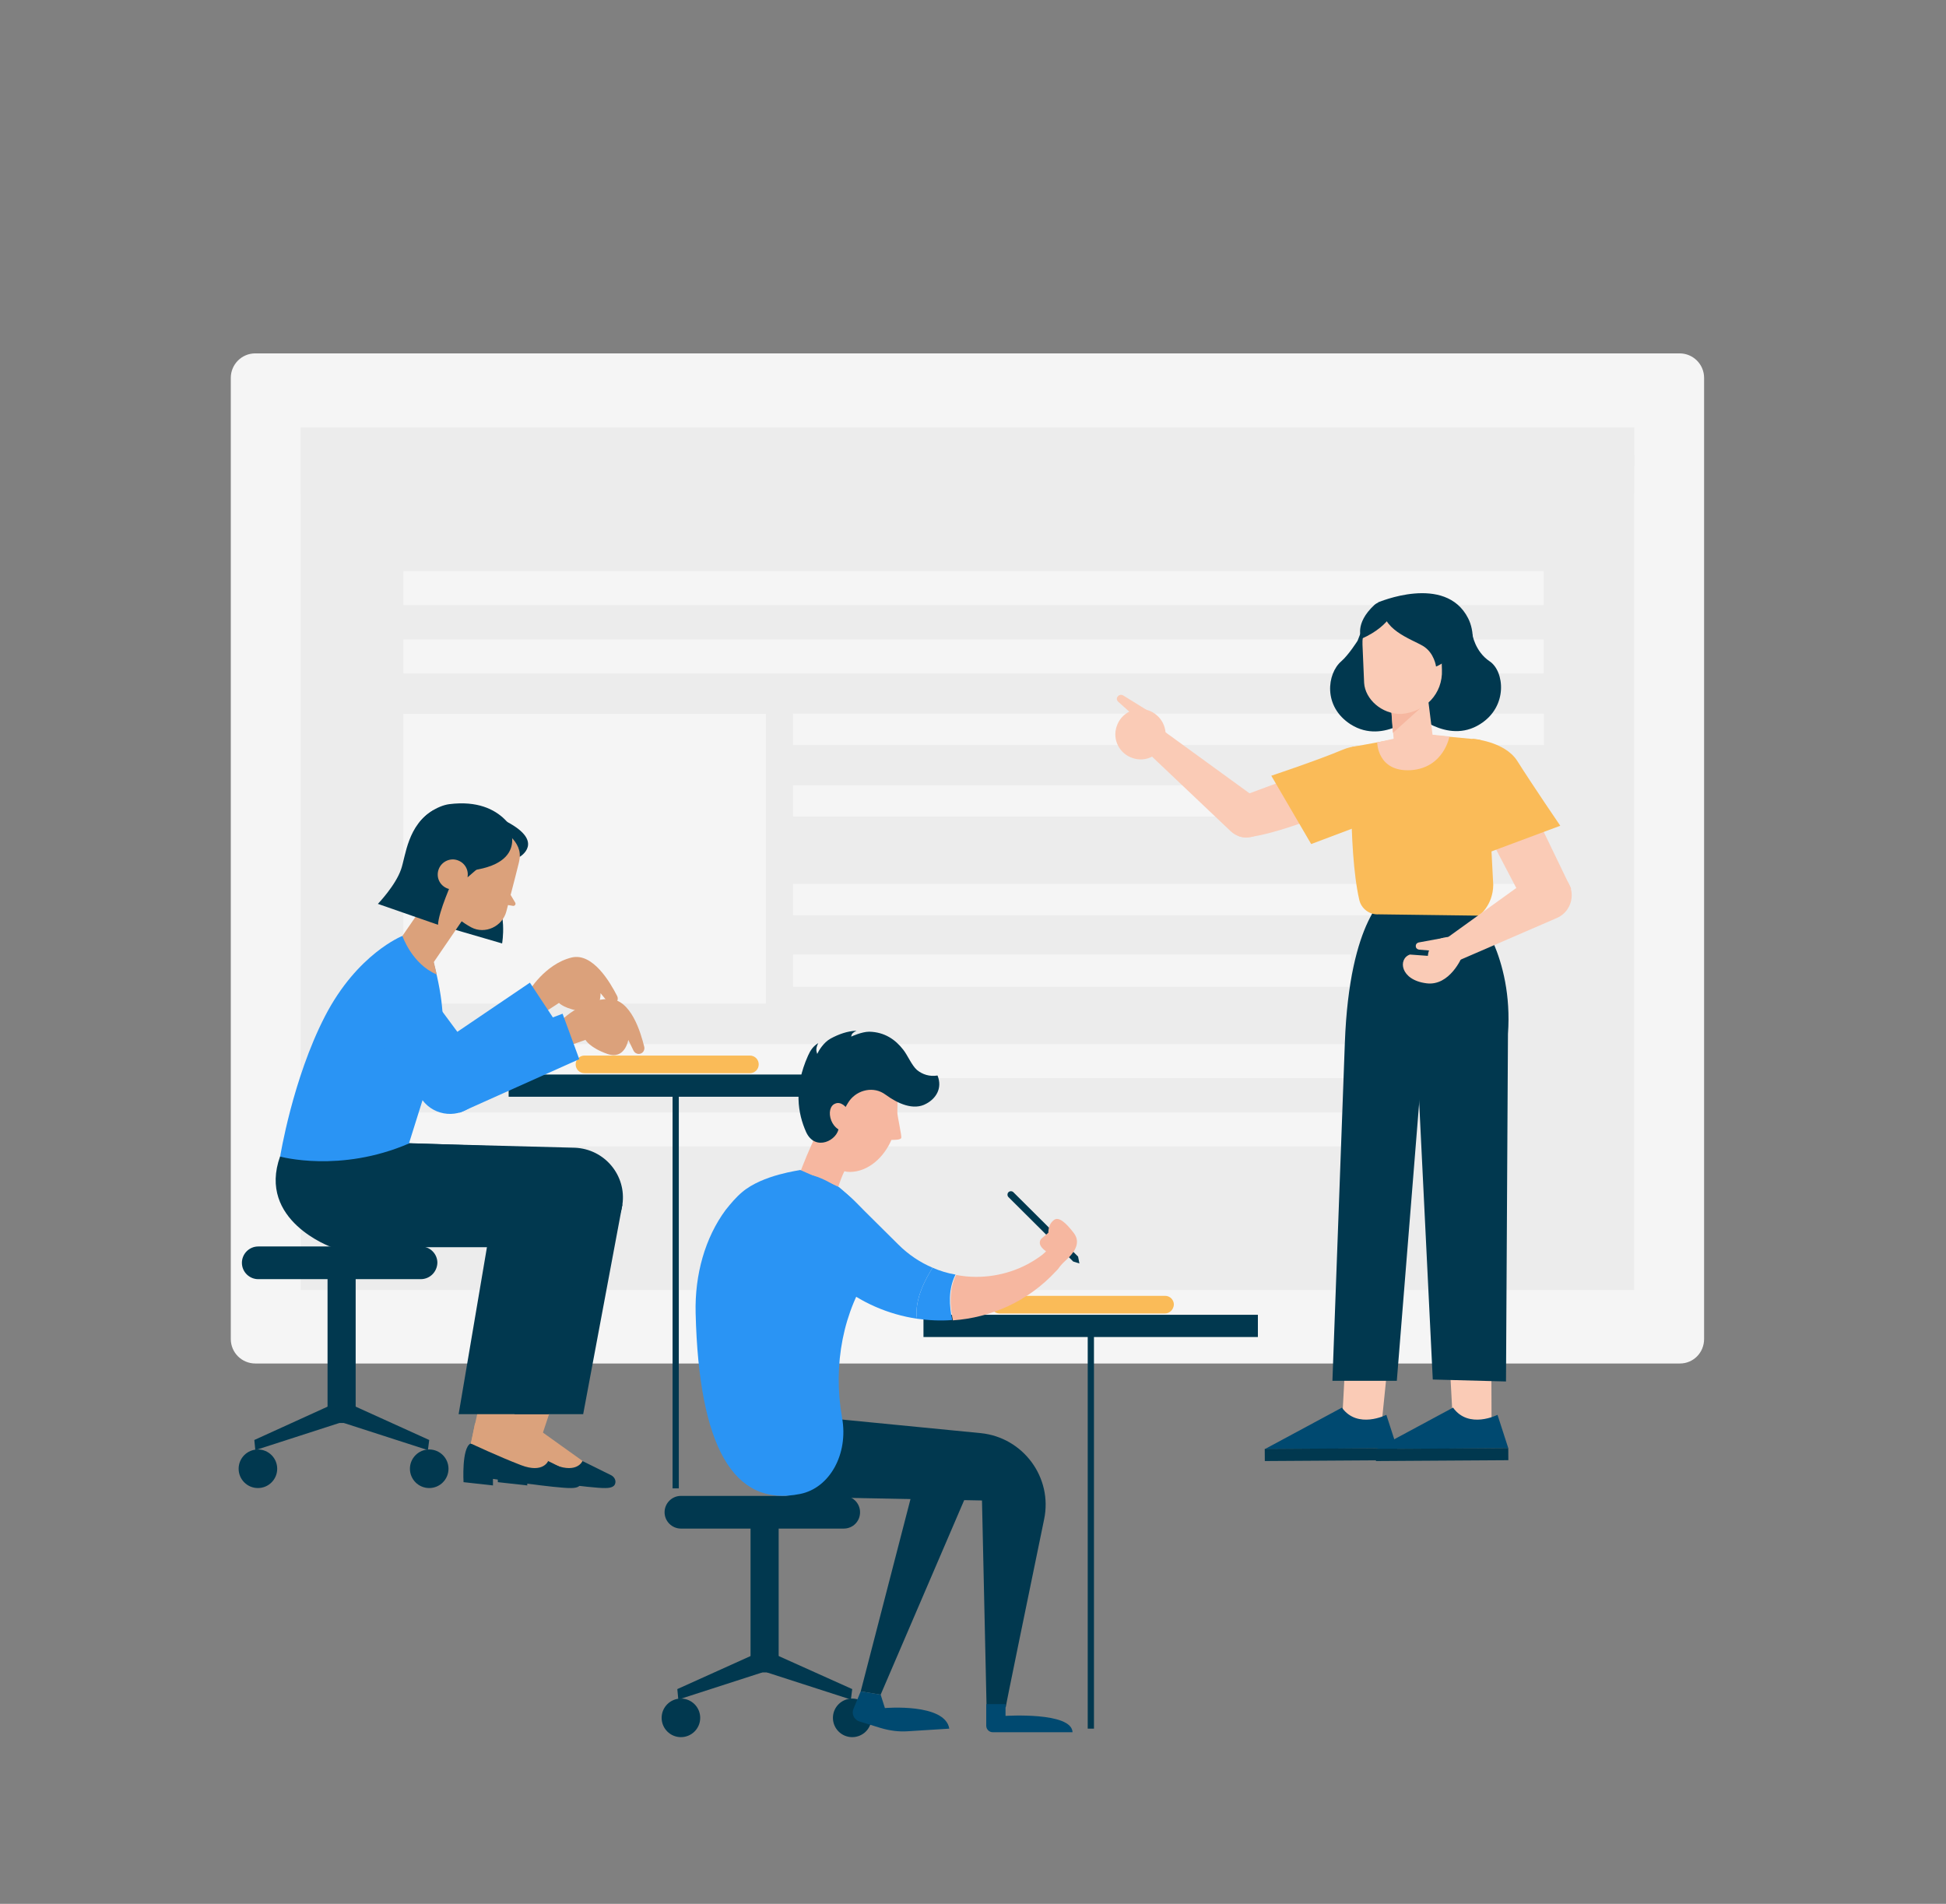 <svg xmlns="http://www.w3.org/2000/svg" xmlns:xlink="http://www.w3.org/1999/xlink" version="1.1" id="Layer_1" x="0px" y="0px" viewBox="0 0 595.3 582.4" style="enable-background:new 0 0 595.3 582.4;" xml:space="preserve">
<rect x="0" y="0" width="595.3" height="582.4" fill="#808080" stroke="none"/>
<style type="text/css">
	.st0{fill:#F5F5F5;}
	.st1{fill:#ECECEC;}
	.st2{fill:#FACBB6;}
	.st3{fill:#004970;}
	.st4{fill:#01384F;}
	.st5{fill:#FABB58;}
	.st6{fill:none;stroke:#2A94F4;stroke-width:0.75;stroke-miterlimit:10;}
	.st7{fill:#F6B7A0;}
	.st8{fill:#01384F;stroke:#01384F;stroke-width:1.908;stroke-miterlimit:10;}
	.st9{fill:#DBA27C;}
	.st10{fill:#ECA646;}
	.st11{fill:#DBA17B;}
	.st12{fill:#2A94F4;}
	.st13{fill:none;stroke:#ECA646;stroke-width:0.716;stroke-miterlimit:10;}
	.st14{fill:none;stroke:#000000;stroke-width:0.477;stroke-linecap:round;stroke-linejoin:round;stroke-miterlimit:10;}
	.st15{fill:none;stroke:#DAD8DE;stroke-width:0.954;stroke-miterlimit:10;}
</style>
<g>
	<g>
		<path class="st0" d="M513.9,417.1H78.1c-4.1,0-7.5-3.3-7.5-7.5v-294c0-4.1,3.3-7.5,7.5-7.5h435.7c4.1,0,7.5,3.3,7.5,7.5v294    C521.3,413.8,518,417.1,513.9,417.1z"/>
		<rect x="92" y="130.8" class="st1" width="407.9" height="263.8"/>
		<g>
			<rect x="92" y="130.8" class="st1" width="407.9" height="11.7"/>
			<rect x="92" y="139.2" class="st1" width="407.9" height="11.7"/>
		</g>
	</g>
	<g>
		<g>
			<rect x="123.4" y="319.4" class="st0" width="289.8" height="10.4"/>
			<rect x="123.4" y="340.3" class="st0" width="289.8" height="10.4"/>
		</g>
		<g>
			<rect x="123.4" y="174.7" class="st0" width="348.8" height="10.4"/>
			<rect x="123.4" y="195.6" class="st0" width="348.8" height="10.4"/>
		</g>
		<rect x="123.4" y="218.4" class="st0" width="110.9" height="88.6"/>
		<g>
			<rect x="242.6" y="270.4" class="st0" width="229.7" height="9.6"/>
			<rect x="242.6" y="292" class="st0" width="170.7" height="9.9"/>
		</g>
		<g>
			<rect x="242.6" y="218.3" class="st0" width="229.7" height="9.6"/>
			<rect x="242.6" y="240.2" class="st0" width="131.2" height="9.6"/>
		</g>
	</g>
</g>
<g>
	<g>
		<g>
			<g>
				<polygon class="st2" points="410.5,436 411.8,411.8 424.9,413.5 422.3,439 409.8,436.8     "/>
				<g>
					<path class="st3" d="M424.1,432.8c0,0-8.8,4.5-13.6-2.2l-23.6,12.7l40.5-0.3L424.1,432.8z"/>
					
						<rect x="386.9" y="443.1" transform="matrix(1 -6.329295e-03 6.329295e-03 1 -2.808 2.586)" class="st4" width="40.5" height="3.7"/>
				</g>
			</g>
			<path class="st4" d="M424.5,273.7c0,0-11.7,6.9-13.1,45.4c-1.4,38.5-3.8,103.3-3.8,103.3h19.7l10.1-125.6l-2.7-23.1H424.5z"/>
		</g>
		<g>
			<g>
				<polygon class="st2" points="444.5,436 443.2,411.8 456.2,413.5 456.3,439 443.8,436.8     "/>
				<g>
					<path class="st3" d="M458.1,432.8c0,0-8.8,4.5-13.6-2.2l-23.6,12.7l40.5-0.3L458.1,432.8z"/>
					
						<rect x="420.9" y="443.1" transform="matrix(1 -6.329295e-03 6.329295e-03 1 -2.808 2.801)" class="st4" width="40.5" height="3.7"/>
				</g>
			</g>
			<g>
				<path class="st4" d="M451.2,278.7c0,0,11.8,13.7,10.1,37.6l-0.6,106.3l-22.4-0.6l-7.1-144.7L451.2,278.7z"/>
			</g>
		</g>
	</g>
	<g>
		<g>
			<g>
				<g>
					<path class="st2" d="M351.3,230.4l25.2,23.9c3.3,3.1,8.6,2.3,10.8-1.7l2.4-4.5l-34-24.7L351.3,230.4z"/>
					<g>
						<path class="st2" d="M356.2,227c-1.3,4-5.6,6.3-9.7,4.9c-4-1.3-6.3-5.6-4.9-9.7c1.3-4,5.6-6.3,9.7-4.9        C355.3,218.7,357.5,223,356.2,227z"/>
						<path class="st2" d="M350.8,217.2l-7.1-4.4c-0.6-0.4-1.4-0.3-1.8,0.3l0,0c-0.4,0.5-0.3,1.1,0.1,1.5l6.7,6L350.8,217.2z"/>
					</g>
				</g>
				<path class="st2" d="M380.3,243.4l32.4-12l-1.5,15.3c0,0-17.5,7.6-28.4,9.3C371.8,257.8,380.3,243.4,380.3,243.4z"/>
			</g>
			<path class="st5" d="M421.2,230.8c0,0-3-4.6-10.6-1.4s-21.7,7.9-21.7,7.9l12.2,20.9l23.1-8.7L421.2,230.8z"/>
		</g>
		<g>
			<path class="st5" d="M452.1,226.2l-17.1-1.6l-21.4,3.9c0,0-1.4,30.9,2.2,46.7c0.6,2.8,3.2,4.7,6,4.5l30.6,0.4c0,0,4.3-3,4.4-9.4     l-2.2-42.1C454.4,227.4,453.4,226.3,452.1,226.2z"/>
			<path class="st6" d="M411.4,241.2"/>
			<path class="st6" d="M412.5,253"/>
		</g>
		<g>
			<g>
				<g>
					<path class="st2" d="M476.7,279.2c-0.1-0.6,3.9-7.4,3.9-7.4l-11.2-23.2c-1.6-4.6-11.3-20.7-15.3-17.9c-2.9,2.1-1,20,0.5,23.3       l11.9,22.7L476.7,279.2z"/>
					<g>
						<path class="st5" d="M450.4,226c0,0,9.8,0.7,13.7,6.7c4.8,7.6,13.2,19.9,13.2,19.9l-25.2,9.4L450.4,226z"/>
					</g>
				</g>
				<g>
					<g>
						<path class="st2" d="M469.6,267.5l-27.5,19.8l4.4,6.4l29.8-12.9c4.6-2,6-8,2.7-11.8l0,0C476.6,266.4,472.7,265.7,469.6,267.5z        "/>
					</g>
					<g>
						<path class="st2" d="M447.2,292.8c0,0-3.7,8.9-10.8,8c-8.1-1-8.8-7.5-5.1-8.8l5.5,0.4c0,0,0.1-3.6,3.5-5.1        c0.8-0.4,1.8-0.6,2.9-0.7L447.2,292.8z"/>
						<path class="st2" d="M441.6,286.9l-7.6,1.4c-0.5,0.1-0.9,0.5-0.9,1.1l0,0c0,0.6,0.4,1,1,1.1l7.3,0.6L441.6,286.9z"/>
					</g>
				</g>
			</g>
		</g>
	</g>
	<g>
		<path class="st4" d="M410.3,202.3c2.3-2,5-6.3,5-6.3l2.3-5.9l7.3,2l-3.5,7.2l-2,1.4l14.7,17.1c0,0-10.6,10.3-20.9,3.8    C404.6,216.1,406,206,410.3,202.3z"/>
		<path class="st4" d="M450.4,194c0,0,0.8,5.3,5.3,8.3c4.5,3,5.7,13.8-2.9,19.2c-10.2,6.5-20.9-3.8-20.9-3.8L450.4,194z"/>
		<path class="st4" d="M421.5,184.3c0,0,20.6-8.9,27.6,4.8c4.1,8-0.8,22.1-10.9,26.1c-9.6,3.8-6.9-27.6-6.9-27.6L421.5,184.3z"/>
		<path class="st2" d="M425.6,216.8l0.8,10.2c0.3,3.6,2.6,5.4,6.2,5.1l0,0c3-0.3,5.7-2.1,5.9-5.1l-2-16.1L425.6,216.8z"/>
		<polygon class="st7" points="426.1,224.2 438,213.5 425.5,215.8   "/>
		<path class="st2" d="M428.7,218.4L428.7,218.4c-6.1,0.1-11.1-4.6-11.4-9.5l-0.5-11.7c-0.3-6.2,4.3-11.5,10.5-12.1l0,0    c6.3-0.5,13,4.1,13.5,10.4l0.3,9.4C441.4,212.2,436,217.8,428.7,218.4z"/>
		<path class="st4" d="M439.3,203.9c0,0-0.5-4.2-4-6.3c-3.5-2.1-13.2-5.1-12.2-12.6c0,0,15-4.4,20.5,5.4    C449.1,200.3,439.3,203.9,439.3,203.9z"/>
		<path class="st4" d="M427.1,185.1c0,0-1.1,6.1-10.6,10.3c0,0-2.4-4.5,4-10.4c0.6-0.5,1.4-0.9,2.2-0.9l7.3,0L427.1,185.1z"/>
		<path class="st2" d="M443.4,225.3l-9.5-1l-12.6,2.8c0,0,0,9.1,10.3,8.5C441.7,234.9,443.4,225.3,443.4,225.3z"/>
	</g>
</g>
<g>
	<g>
		<g>
			<g>
				<line class="st8" x1="206.7" y1="332.1" x2="206.7" y2="455.3"/>
				<rect x="155.6" y="328.7" class="st4" width="102.3" height="6.8"/>
			</g>
			<g>
				<path class="st5" d="M229.4,328.3h-50.6c-1.5,0-2.7-1.2-2.7-2.7l0,0c0-1.5,1.2-2.7,2.7-2.7h50.6c1.5,0,2.7,1.2,2.7,2.7l0,0      C232.1,327.1,230.9,328.3,229.4,328.3z"/>
			</g>
		</g>
		<g>
			<g>
				<line class="st8" x1="333.7" y1="405.6" x2="333.7" y2="528.8"/>
				<rect x="282.5" y="402.2" class="st4" width="102.3" height="6.8"/>
			</g>
			<g>
				<path class="st5" d="M356.4,401.8h-50.6c-1.5,0-2.7-1.2-2.7-2.7l0,0c0-1.5,1.2-2.7,2.7-2.7h50.6c1.5,0,2.7,1.2,2.7,2.7l0,0      C359,400.6,357.8,401.8,356.4,401.8z"/>
			</g>
		</g>
		<g>
			<g>
				<g>
					<g>
						<path class="st4" d="M122.6,349.7l53.3,1.4c9.1,0.4,15.8,8.5,14.5,17.4l0,0c-1.1,7.5-7.5,13-15.1,13h-63.4        c0,0-22.8-8.1-15.7-27.8L122.6,349.7z"/>
						<g>
							<g>
								<g>
									<path class="st4" d="M178.1,446.9l8.9,4.4c0.9,0.5,1.5,1.5,1.2,2.5c-0.2,0.8-1,1.4-3,1.4c-4.4,0.1-23.9-2.8-23.9-2.8v2           l-9-1c0,0-0.6-10.3,2.1-11.8L178.1,446.9z"/>
									<path class="st9" d="M163.8,436.6l14.4,10.3c0,0-1.5,3.9-8.3,1.3c-6.8-2.6-15.3-6.6-15.3-6.6l1.2-6.2L163.8,436.6z"/>
								</g>
								<polygon class="st9" points="154.5,441.6 163.1,402.6 177.5,404 165.4,440.3         "/>
							</g>
							<polygon class="st4" points="190.4,368.5 178.4,432.6 150.9,432.6 161.5,369.5        "/>
						</g>
					</g>
					<g>
						<path class="st4" d="M125.2,349.7l40.2,1.4c9.1,0.4,15.8,8.5,14.5,17.4l0,0c-1.1,7.5-7.5,13-15.1,13h-63.4        c0,0-22.8-8.1-15.7-27.8L125.2,349.7z"/>
						<g>
							<g>
								<g>
									<path class="st4" d="M167.6,446.9l8.9,4.4c0.9,0.5,1.5,1.5,1.2,2.5c-0.2,0.8-1,1.4-3,1.4c-4.4,0.1-23.9-2.8-23.9-2.8v2           l-9-1c0,0-0.6-10.3,2.1-11.8L167.6,446.9z"/>
									<path class="st9" d="M153.3,436.6l14.4,10.3c0,0-1.5,3.9-8.3,1.3c-6.8-2.6-15.3-6.6-15.3-6.6l1.2-6.2L153.3,436.6z"/>
								</g>
								<polygon class="st9" points="144,441.6 152.6,402.6 167,404 154.8,440.3         "/>
							</g>
							<polygon class="st4" points="179.9,368.5 167.8,432.6 140.3,432.6 151,369.5        "/>
						</g>
					</g>
				</g>
				<g>
					<g>
						<rect x="100.2" y="388" class="st4" width="8.6" height="47.3"/>
						<polygon class="st4" points="102.4,429.3 77.8,440.5 78.1,443.6 103.8,435.3       "/>
						<polygon class="st4" points="106.6,429.3 131.3,440.5 130.9,443.6 105.2,435.3       "/>
					</g>
					<circle class="st4" cx="78.9" cy="449.3" r="5.9"/>
					<circle class="st4" cx="131.3" cy="449.3" r="5.9"/>
					<path class="st4" d="M128.7,391.3H79c-2.7,0-5-2.2-5-5l0,0c0-2.7,2.2-5,5-5h49.8c2.7,0,5,2.2,5,5l0,0       C133.7,389.1,131.5,391.3,128.7,391.3z"/>
					<rect x="229.6" y="464.3" class="st4" width="8.6" height="47.3"/>
					<polygon class="st4" points="231.8,505.6 207.2,516.7 207.5,519.9 233.2,511.6      "/>
					<polygon class="st4" points="236,505.6 260.7,516.7 260.3,519.9 234.6,511.6      "/>
					<circle class="st4" cx="208.3" cy="525.5" r="5.9"/>
					<circle class="st4" cx="260.7" cy="525.5" r="5.9"/>
					<path class="st4" d="M258.1,467.6h-49.8c-2.7,0-5-2.2-5-5l0,0c0-2.7,2.2-5,5-5h49.8c2.7,0,5,2.2,5,5l0,0       C263.1,465.4,260.9,467.6,258.1,467.6z"/>
				</g>
			</g>
			<g>
				<g>
					<path class="st10" d="M122.3,292.4l21.1,28.5c3.1,4.2,2.7,10.1-1.1,13.8l0,0c-4.6,4.4-12,3.8-15.8-1.3l-18.9-25.6L122.3,292.4z       "/>
					<g>
						<path class="st11" d="M161.6,303.5c0,0,5-8.6,13.3-10.6c6.5-1.5,11.8,7.7,13.9,11.8c0.5,1-0.1,2.2-1.1,2.5l0,0        c-0.6,0.2-1.3-0.1-1.7-0.6l-2.3-2.8c0,0,0.4,6.2-5.2,5.6c-5.7-0.6-7.5-2.6-7.5-2.6l-6.3,4.1L161.6,303.5z"/>
						<polygon class="st12" points="131.4,321.4 162.1,300.6 170.3,313 138.5,337.4       "/>
					</g>
				</g>
				<path class="st12" d="M123.1,286.3c0,0-13.8,5.4-23.7,24.6c-9.9,19.2-13.7,42.9-13.7,42.9s18.3,5.1,39.4-4l7.5-23.9      c0,0,6.5-7.7,0-31.6L123.1,286.3z"/>
				<g>
					<g>
						<path class="st11" d="M170.9,312.9c0,0,6.8-7.3,15.4-7.3c6.7,0,9.7,10.2,10.8,14.7c0.2,1.1-0.6,2.1-1.7,2.1l0,0        c-0.7,0-1.3-0.4-1.6-1l-1.6-3.3c0,0-1,6.2-6.4,4.3c-5.4-1.9-6.7-4.3-6.7-4.3l-7.1,2.5L170.9,312.9z"/>
						<polygon class="st12" points="137.4,323.2 172.1,310.1 177.2,324 140.6,340.4       "/>
					</g>
					<g>
						<path class="st12" d="M125,295.5l21.1,28.5c3.1,4.2,2.7,10.1-1.1,13.8l0,0c-4.6,4.4-12,3.8-15.8-1.3L110.4,311L125,295.5z"/>
						<path class="st13" d="M128.4,300.1"/>
						<path class="st13" d="M134.7,308.7"/>
						<path class="st13" d="M129.3,336.5"/>
						<path class="st13" d="M110.4,311"/>
					</g>
				</g>
			</g>
			<g>
				<path class="st4" d="M141.2,273.1l9.3,0.3c4.9,5.2,3.1,15.2,3.1,15.2l-15.1-4.4L141.2,273.1z"/>
				<polygon class="st11" points="142.2,280.4 132.7,294.3 123.1,286.3 137,266.1     "/>
				<path class="st11" d="M154.4,252.6c0,0,6.3,3,4.3,11.4c0,0-1.5,6.1-3.8,14.8c-1.2,4.6-6.5,7.1-10.7,4.9      c-2.6-1.4-5.3-3.4-7.4-6.3l-2.8-4.7c-6-12.6,6.8-26.2,19.5-20.6C153.8,252.3,154.1,252.4,154.4,252.6z"/>
				<path class="st11" d="M155.4,272.4l2.2,3.7c0.3,0.5-0.1,1.1-0.7,1l-3.1-0.5L155.4,272.4z"/>
				<g>
					<g>
						<path class="st14" d="M154.2,278.9"/>
					</g>
				</g>
				<path class="st4" d="M141.3,264.9c0,0,1.9-21.4,17-8.1c0,0-3.6-13-20.9-10.8c-3.6,0.5-8.1,3.4-9.7,6.7c-2.6,5.3-0.9,11,1.6,21.2      l7.8-5.1C137.9,267.6,141.3,264.9,141.3,264.9z"/>
				<path class="st4" d="M137.4,257.4l1.1,9.3c24.4-0.5,17.2-13.9,17.2-13.9S139.1,242.2,137.4,257.4z"/>
				<polygon class="st4" points="147.4,264.6 143,268.4 140.6,261.8     "/>
				<path class="st4" d="M152.1,253c0,0,7.3,3.5,6.9,9.1c0,0,7.8-4.5-3.9-10.7C148.1,247.7,152.1,253,152.1,253z"/>
				<path class="st4" d="M138.5,269.3c0,0-4.4,9.7-4.5,13.6l-18.4-6.4c0,0,5.4-5.6,7.1-10.6c1.4-4,2-13.7,10-18.1l-0.4,12.9      L138.5,269.3z"/>
				<g>
					<path class="st11" d="M134.2,265.9c-0.9,2.4,0.3,5,2.7,5.9c2.4,0.9,5-0.3,5.9-2.7c0.9-2.4-0.3-5-2.7-5.9       C137.8,262.3,135.1,263.5,134.2,265.9z"/>
					<path class="st14" d="M138.1,265.4"/>
					<path class="st14" d="M140.1,269.1"/>
				</g>
				<path class="st11" d="M123.1,286.3c0,0,2.9,8.6,10.5,11.8l-2.2-9.5L123.1,286.3z"/>
			</g>
		</g>
	</g>
	<g>
		<path class="st15" d="M268.6,455.3"/>
		<path class="st15" d="M47.7,455.3"/>
	</g>
</g>
<g>
	<g>
		<g>
			<path class="st7" d="M252.7,341c0,0-5.4,10.2-8.5,19.3c-1.5,4.3,8.8,11.8,9.3,11.7c0.6-0.1,1.1-0.5,1.2-1.2     c0.7-4.7,2.5-12.9,7.4-18.4L252.7,341z"/>
			<g>
				<path class="st7" d="M247.8,346.7c2,6.1,7.2,11.9,12.3,11.8c5.6-0.1,10.3-4.5,12.6-9.8c0,0,0.1,0,0.2,0c0.7,0,2.6,0,2.8-0.6      c0.2-0.6-1.2-6.7-1.2-7.8c0.1-2.8,0.1-5.3-0.2-7.4c-1.1-9.6-5.7-12.3-11.3-12.7c-4.8-0.3-10.5,5.2-13.8,11.3      C248.7,332.5,245.4,339.3,247.8,346.7z"/>
			</g>
			<g>
				<path class="st4" d="M283.4,337.6c-4,2.3-9-0.2-12.3-2.6c-0.3-0.2-0.6-0.4-0.9-0.6c-3.7-2.2-8.6-0.7-10.8,3      c-1.3,2.1-2.6,4.8-2.8,7.4c-0.2,4-7.2,7.6-10,1.5c-2.5-5.6-3.9-13.4,0.6-23.4c0.7-1.6,1.6-2.9,3.1-3.8c-1,2-0.4,2.8-0.3,3.3      c0.4-0.9,1.9-3.5,4.1-4.7c2.4-1.3,5.1-2.3,7.9-2.4c-0.9,0.5-1.5,0.8-1.6,1.8c0,0,3.2-1.5,5.5-1.5c4.7,0.1,8,2.4,10.4,5.5      c1.3,1.6,2.6,4.8,4.2,6.2c1.7,1.4,3.9,2.1,6.3,1.7C288.4,333,286.2,336.1,283.4,337.6z"/>
			</g>
			<path class="st7" d="M259.9,340.6c0.9,2.3,0.4,4.6-1.2,5.2c-1.5,0.6-3.5-0.8-4.4-3c-0.9-2.3-0.4-4.6,1.2-5.2     C257.1,336.9,259,338.3,259.9,340.6z"/>
		</g>
		<g>
			<g>
				<polygon class="st4" points="296.8,454.6 269.4,518.4 263.3,517.4 280.1,452.5     "/>
				<path class="st3" d="M263.3,517.4l6.1,1l1.3,4.1c0,0,18.4-1.6,19.7,6.3l-12.7,0.8c-2.8,0.2-5.6-0.2-8.3-1l-6.5-2      c-1.6-0.5-2.5-2.3-1.8-3.9L263.3,517.4z"/>
			</g>
			<g>
				<path class="st4" d="M246.9,433.2l53.1,5.2c13,1.3,22.1,13.6,19.4,26.4c-4.9,23.8-11.7,56.8-11.7,57.3c0,0.8-5.9,0-5.9,0      l-1.4-63.1l-56.9-1.1c-7.2-0.1-12.6-6.7-11.2-13.8l0,0C233.5,437.3,239.9,432.5,246.9,433.2z"/>
				<path class="st3" d="M301.7,521.3h5.9v3.6c0,0,20.3-1.3,20.5,5h-24.4c-1.1,0-2-0.9-2-2V521.3z"/>
			</g>
			<path class="st12" d="M227,364.7c-1.8,1.5-3.4,3.4-5,5.4c-6.3,8.5-9.5,19.8-9.2,31.6c1,40.7,11.5,59.5,32,55.3     c9-1.8,14.8-12.2,12.8-23.3l0,0c-2.9-16.3,0.4-32.8,8.9-45.1l0,0c3-4.3,2.9-10.7-0.1-15.4l0,0c-2.7-4.3-9.8-10.1-9.8-10.1     l-11.8-5.2C244.9,358,233.3,359.3,227,364.7z"/>
		</g>
		<g>
			<g>
				<path class="st4" d="M329.8,384.4l0.4,2.1l-1.9-0.6l-19.8-19.7c-0.4-0.4-0.4-1.1,0-1.5l0,0c0.4-0.4,1.1-0.4,1.5,0L329.8,384.4z"/>
			</g>
			<path class="st12" d="M285.3,387.8c-1.8,2.8-5.7,9.6-4.8,15.6c-8.7-1.3-17.2-4.9-24.5-10.9c-4.5-3.7-9.8-8.3-12.2-11.1     c-3.8-4.3-5.4-10.2-4-15.8c1.7-6.8,6.3-8.4,14.8-3.4c2.8,1.6,5.3,3.6,7.5,5.9l12.7,12.6C277.9,383.8,281.5,386.2,285.3,387.8z"/>
			<path class="st7" d="M328.5,377.2c-2.6-3.4-4.8-5.2-6.2-3.9c-1,0.8-1.6,2-1.6,3.8l-2,1.7c-0.7,0.6-0.8,1.6-0.3,2.4     c0.3,0.5,0.8,1,1.6,1.6l-1.1,1c-6,4.6-13.2,6.8-20.3,6.8c-2.1,0-4.1-0.2-6.1-0.6c-2.3,4.4-1.9,9.7-1,13.9     c11.6-0.8,23-5.8,31.5-15c0.4-0.4,0.8-0.8,1.1-1.3l0,0l0,0c0.7-0.9,1.5-1.7,2.3-2.4C328,383.7,331,380.5,328.5,377.2z"/>
		</g>
		<path class="st12" d="M291.3,403.8c-3.6,0.3-7.2,0.1-10.8-0.4c-0.9-6,3-12.8,4.8-15.6c2.3,1,4.6,1.7,7,2.1    C290,394.4,290.4,399.6,291.3,403.8z"/>
	</g>
</g>
</svg>